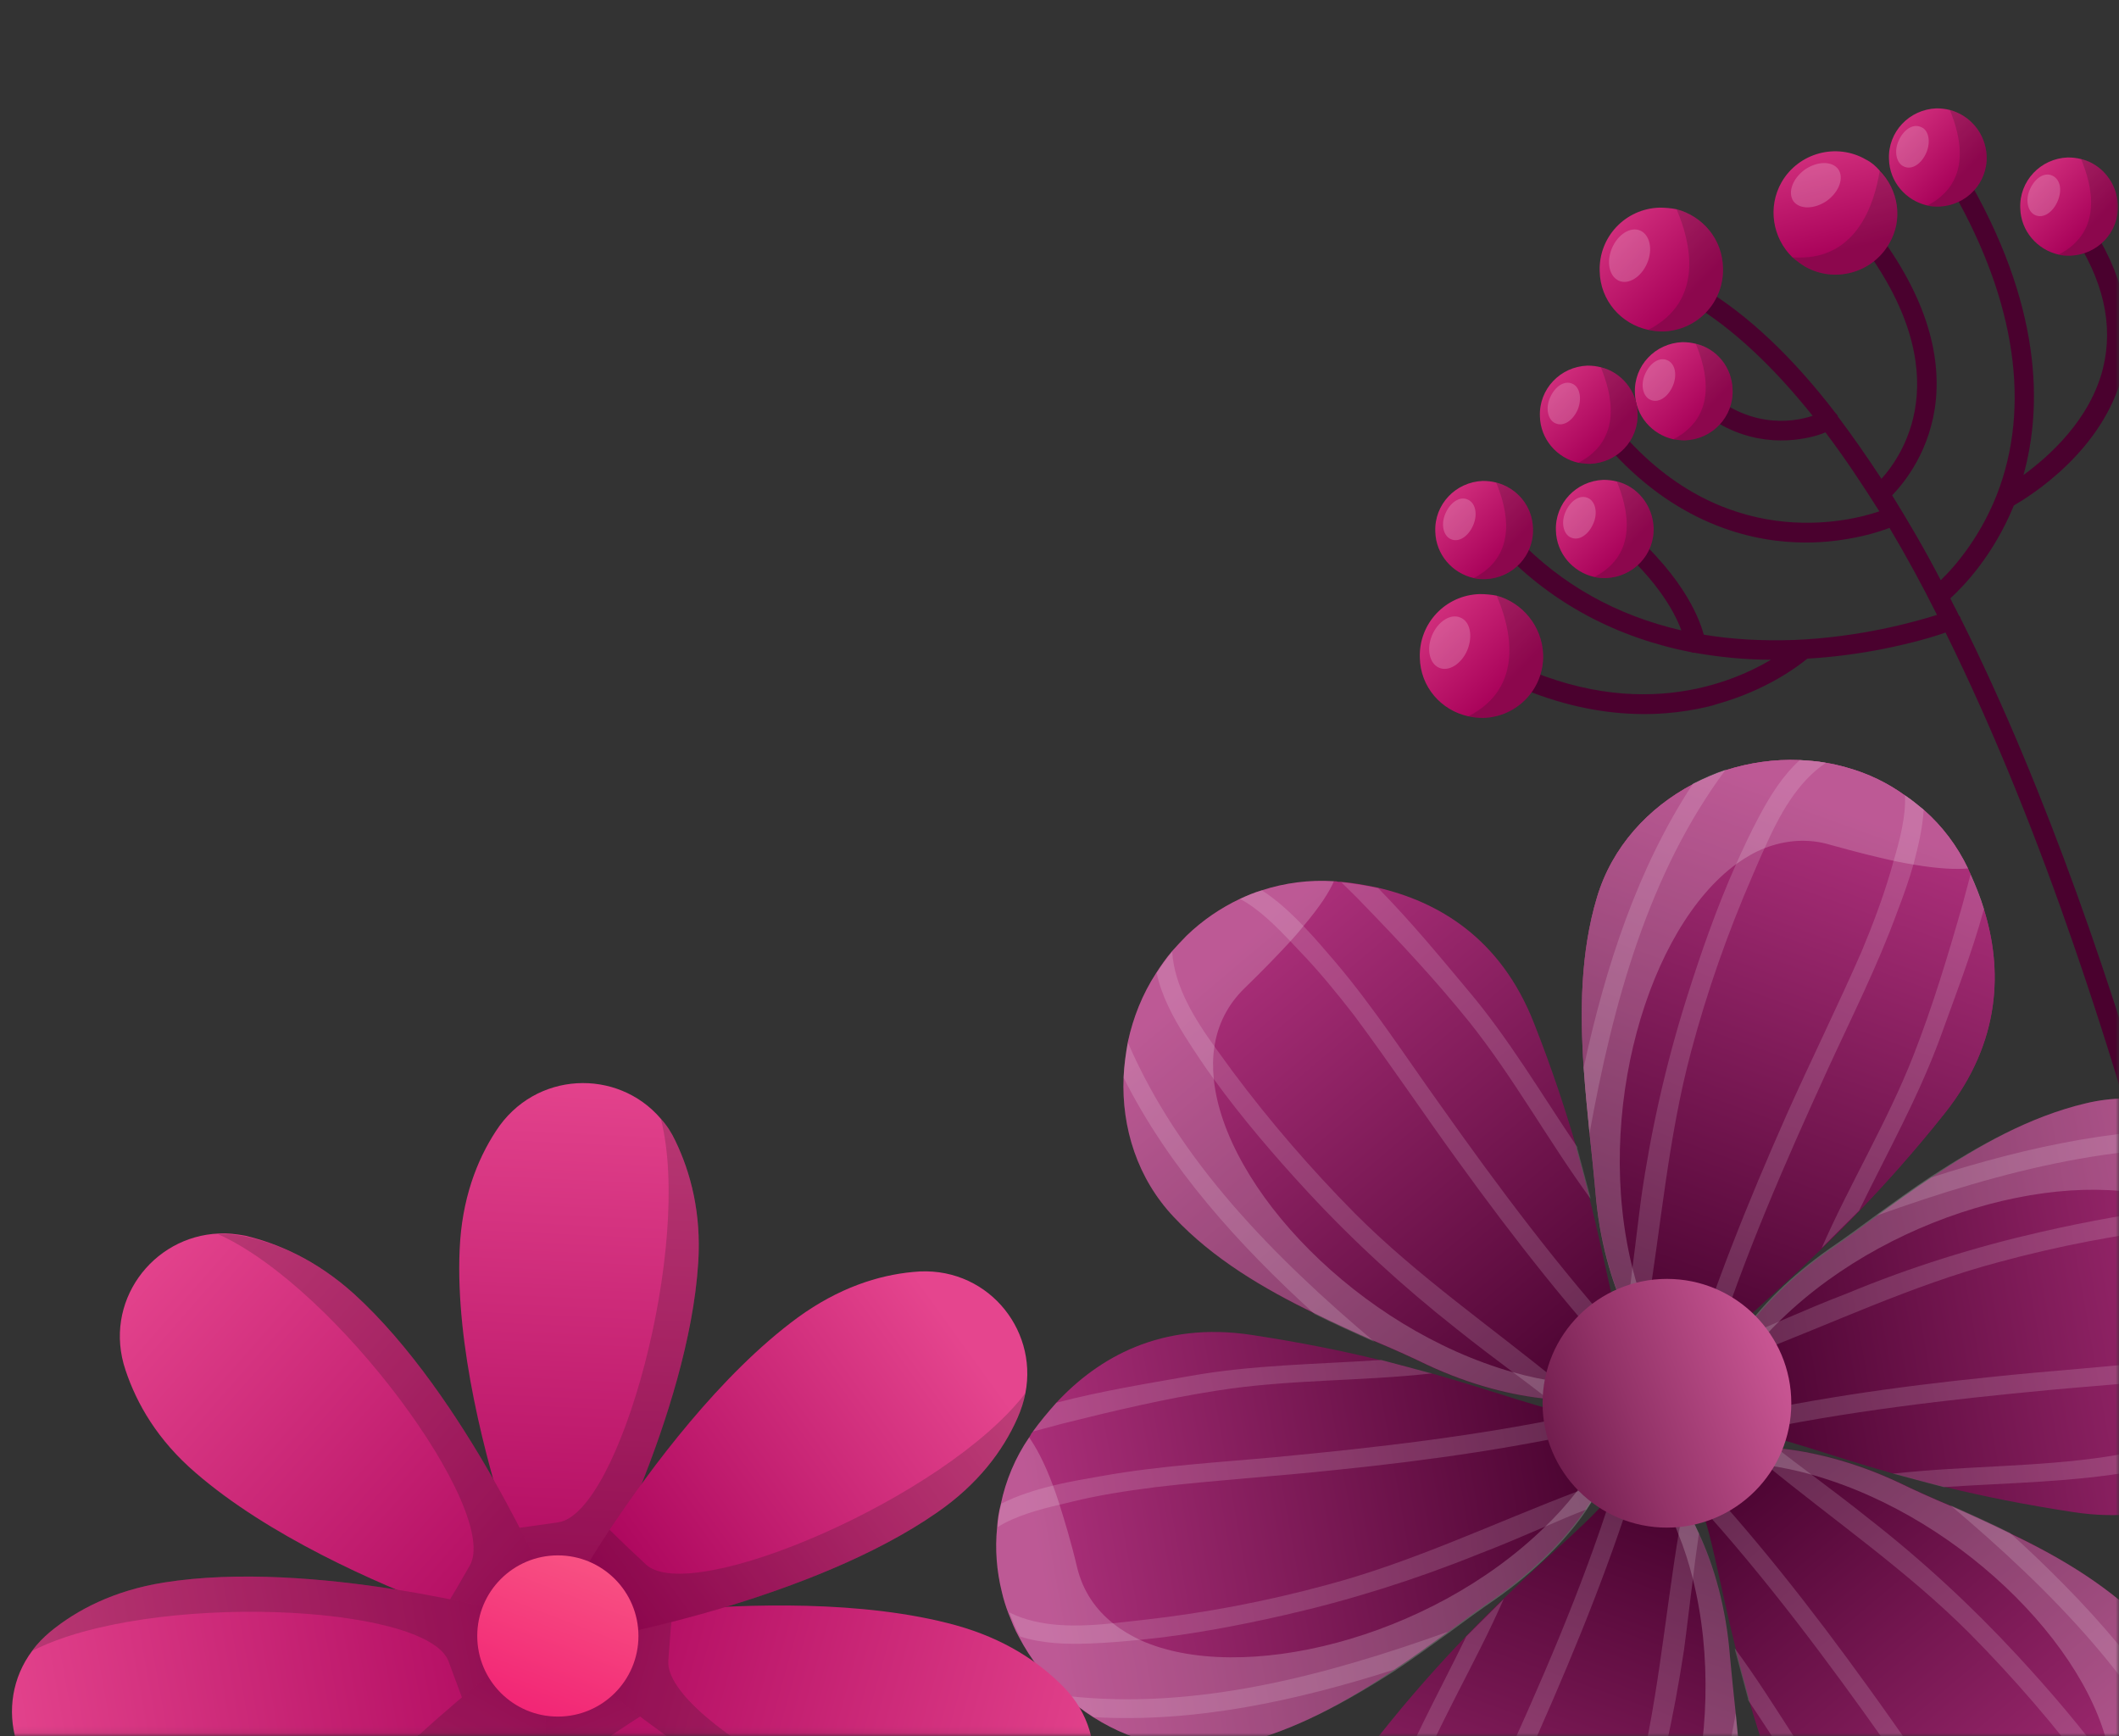 <svg width="310" height="254" viewBox="0 0 310 254" fill="none" xmlns="http://www.w3.org/2000/svg">
<rect x="0" y="0" width="310" height="254" fill="#333333" stroke="none"/>
<mask id="mask0_0_253" style="mask-type:luminance" maskUnits="userSpaceOnUse" x="199" y="0" width="111" height="170">
<path d="M310 0H199.67V169.437H310V0Z" fill="white"/>
</mask>
<g mask="url(#mask0_0_253)">
<path d="M305.471 32.326C305.003 31.701 304.144 31.467 303.441 31.936C302.816 32.404 302.582 33.263 303.051 33.966C307.736 40.915 309.219 47.552 307.658 53.877C305.784 61.372 299.849 66.682 296.023 69.493C298.756 59.655 298.912 44.663 287.278 25.064C286.888 24.362 286.029 24.127 285.326 24.596C284.623 24.986 284.389 25.845 284.858 26.548C294.462 42.711 297.117 58.171 292.588 71.133C290.089 78.238 285.951 82.923 283.921 84.875C281.656 80.502 279.236 76.364 276.815 72.46C278.611 70.586 282.515 65.823 283.218 58.405C283.999 49.894 280.407 40.759 272.521 31.233C272.052 30.608 271.115 30.53 270.491 31.077C269.866 31.545 269.788 32.482 270.334 33.107C287.278 53.564 278.611 66.292 275.254 70.04C273.145 66.838 271.037 63.793 268.851 60.904C268.851 60.904 268.851 60.904 268.851 60.826C268.773 60.67 268.695 60.592 268.539 60.435C262.37 52.393 255.733 45.99 248.706 41.852C248.003 41.462 247.144 41.696 246.754 42.321C246.363 42.945 246.598 43.882 247.222 44.273C253.547 48.02 259.559 53.798 265.181 60.826C262.136 61.841 255.343 62.856 248.628 56.141C248.081 55.594 247.144 55.594 246.598 56.141C246.051 56.688 246.051 57.624 246.598 58.171C253.078 64.73 259.872 64.886 264.088 64.105C265.337 63.871 266.352 63.559 267.055 63.246C269.788 66.838 272.365 70.742 274.941 74.802C270.569 76.286 251.829 81.205 236.213 62.075C235.744 61.45 234.807 61.372 234.183 61.841C233.558 62.309 233.48 63.246 233.948 63.871C243.943 76.052 255.109 79.019 262.682 79.331C266.118 79.487 269.085 79.097 271.428 78.629C273.848 78.16 275.566 77.535 276.425 77.223C278.845 81.283 281.188 85.578 283.374 89.95C280.173 90.965 272.13 93.23 262.448 93.62C257.841 93.776 253.391 93.542 249.252 92.839C248.55 90.263 245.973 83.548 236.213 75.74C235.588 75.271 234.651 75.349 234.183 75.974C233.714 76.598 233.792 77.535 234.417 78.004C242.069 84.094 244.958 89.404 245.973 92.215C236.525 90.028 228.483 85.578 221.924 78.707C221.377 78.16 220.44 78.082 219.894 78.629C219.347 79.175 219.269 80.112 219.816 80.659C227.155 88.311 236.603 93.308 247.457 95.416C247.613 95.494 247.769 95.494 247.925 95.494C251.517 96.119 255.187 96.509 259.091 96.509C252.376 100.491 237.15 106.348 217.005 94.713C216.302 94.323 215.443 94.557 215.053 95.26C214.662 95.963 214.896 96.822 215.599 97.212C229.107 105.02 240.507 105.254 248.394 103.693C249.409 103.459 250.346 103.302 251.204 102.99C258.466 100.96 263.073 97.446 264.4 96.353C268.461 96.119 272.208 95.572 275.41 94.948C279.704 94.089 282.906 93.152 284.623 92.527C292.041 107.519 298.366 123.682 303.363 138.205C316.949 177.48 324.836 215.272 325.616 221.362C325.694 222.143 326.475 222.689 327.256 222.611H327.334C328.037 222.455 328.583 221.752 328.505 221.05C327.178 210.899 312.186 141.094 286.81 90.419V90.341C286.732 90.185 286.654 90.106 286.575 90.028C286.185 89.169 285.717 88.389 285.326 87.53C287.2 85.812 291.573 81.361 294.618 73.944C297.038 72.538 307.658 65.979 310.547 54.657C312.342 47.396 310.625 39.978 305.471 32.326Z" fill="#4A012E"/>
<path d="M252.063 39.197C252.22 44.194 248.315 48.333 243.318 48.489C242.537 48.489 241.835 48.411 241.132 48.255C237.15 47.396 234.105 43.96 234.026 39.666C233.87 34.668 237.774 30.53 242.772 30.374C243.631 30.374 244.489 30.452 245.27 30.608C249.096 31.623 251.985 34.981 252.063 39.197Z" fill="url(#paint0_linear_0_253)"/>
<path opacity="0.2" d="M240.976 38.494C240.117 40.525 238.243 41.696 236.837 41.071C235.432 40.447 234.963 38.338 235.822 36.308C236.681 34.278 238.555 33.107 239.961 33.731C241.366 34.356 241.835 36.464 240.976 38.494Z" fill="white"/>
<path opacity="0.2" d="M252.063 39.197C252.22 44.194 248.315 48.333 243.318 48.489C242.537 48.489 241.835 48.411 241.132 48.255C249.487 43.96 247.3 35.293 245.27 30.608C249.096 31.623 251.985 34.981 252.063 39.197Z" fill="#1D1D1B"/>
<path d="M225.75 95.728C225.906 100.725 222.002 104.864 217.005 105.02C216.224 105.02 215.521 104.942 214.818 104.786C210.836 103.927 207.791 100.491 207.713 96.197C207.557 91.199 211.461 87.061 216.458 86.905C217.317 86.905 218.176 86.983 218.957 87.139C222.705 88.154 225.594 91.59 225.75 95.728Z" fill="url(#paint1_linear_0_253)"/>
<path opacity="0.2" d="M214.662 95.104C213.803 97.134 211.929 98.305 210.524 97.68C209.118 97.056 208.65 94.947 209.509 92.917C210.368 90.887 212.242 89.716 213.647 90.341C215.053 90.887 215.521 92.995 214.662 95.104Z" fill="white"/>
<path opacity="0.2" d="M225.75 95.728C225.906 100.725 222.002 104.864 217.005 105.02C216.224 105.02 215.521 104.942 214.818 104.786C223.173 100.491 220.987 91.824 218.957 87.139C222.705 88.154 225.594 91.59 225.75 95.728Z" fill="#1D1D1B"/>
<path d="M276.347 35.683C273.848 39.978 268.304 41.461 264.01 38.963C263.385 38.572 262.761 38.104 262.214 37.635C259.325 34.825 258.544 30.296 260.652 26.626C263.151 22.331 268.695 20.848 272.989 23.346C273.77 23.737 274.395 24.284 274.941 24.908C277.752 27.719 278.455 32.17 276.347 35.683Z" fill="url(#paint2_linear_0_253)"/>
<path opacity="0.2" d="M267.289 29.359C265.493 30.608 263.307 30.686 262.37 29.437C261.511 28.187 262.214 26.157 264.01 24.83C265.806 23.581 267.992 23.503 268.929 24.752C269.788 26.001 269.085 28.031 267.289 29.359Z" fill="white"/>
<path opacity="0.2" d="M276.347 35.683C273.848 39.978 268.304 41.461 264.01 38.962C263.385 38.572 262.761 38.104 262.214 37.635C271.584 38.338 274.239 29.827 275.019 24.83C277.752 27.719 278.455 32.169 276.347 35.683Z" fill="#1D1D1B"/>
<path d="M253.469 57C253.625 60.982 250.502 64.261 246.52 64.418C245.895 64.418 245.348 64.34 244.802 64.261C241.678 63.559 239.258 60.826 239.18 57.468C239.024 53.486 242.147 50.207 246.129 50.05C246.832 50.05 247.457 50.129 248.081 50.285C251.126 50.987 253.391 53.72 253.469 57Z" fill="url(#paint3_linear_0_253)"/>
<path opacity="0.2" d="M244.724 56.453C244.021 58.093 242.616 59.03 241.444 58.483C240.351 58.015 239.961 56.297 240.663 54.736C241.366 53.096 242.772 52.159 243.943 52.705C245.036 53.174 245.426 54.814 244.724 56.453Z" fill="white"/>
<path opacity="0.2" d="M253.469 57C253.625 60.982 250.502 64.261 246.52 64.418C245.895 64.418 245.348 64.34 244.802 64.261C251.439 60.826 249.643 54.033 248.081 50.285C251.126 50.988 253.391 53.72 253.469 57Z" fill="#1D1D1B"/>
<path d="M239.57 60.435C239.726 64.418 236.603 67.697 232.621 67.853C231.996 67.853 231.45 67.775 230.903 67.697C227.78 66.994 225.359 64.261 225.281 60.904C225.125 56.922 228.248 53.642 232.231 53.486C232.933 53.486 233.558 53.564 234.183 53.72C237.15 54.423 239.492 57.156 239.57 60.435Z" fill="url(#paint4_linear_0_253)"/>
<path opacity="0.2" d="M230.825 59.889C230.122 61.529 228.717 62.465 227.546 61.919C226.453 61.45 226.062 59.733 226.765 58.171C227.468 56.531 228.873 55.594 230.044 56.141C231.137 56.609 231.45 58.327 230.825 59.889Z" fill="white"/>
<path opacity="0.2" d="M239.57 60.435C239.726 64.418 236.603 67.697 232.621 67.853C231.996 67.853 231.45 67.775 230.903 67.697C237.54 64.261 235.744 57.468 234.183 53.72C237.15 54.423 239.492 57.156 239.57 60.435Z" fill="#1D1D1B"/>
<path d="M241.913 77.145C242.069 81.127 238.946 84.406 234.963 84.562C234.339 84.562 233.792 84.562 233.246 84.406C230.122 83.704 227.702 80.971 227.624 77.613C227.468 73.631 230.591 70.352 234.573 70.195C235.276 70.195 235.9 70.274 236.525 70.43C239.492 71.132 241.757 73.865 241.913 77.145Z" fill="url(#paint5_linear_0_253)"/>
<path opacity="0.2" d="M233.089 76.598C232.387 78.238 230.981 79.175 229.81 78.628C228.717 78.16 228.326 76.442 229.029 74.88C229.732 73.241 231.137 72.304 232.309 72.85C233.402 73.319 233.792 75.037 233.089 76.598Z" fill="white"/>
<path opacity="0.2" d="M241.913 77.145C242.069 81.127 238.946 84.406 234.963 84.562C234.339 84.562 233.792 84.562 233.246 84.406C239.883 80.971 238.087 74.178 236.525 70.43C239.492 71.132 241.757 73.865 241.913 77.145Z" fill="#1D1D1B"/>
<path d="M224.266 77.301C224.422 81.283 221.299 84.563 217.317 84.719C216.692 84.719 216.146 84.719 215.599 84.563C212.476 83.86 210.055 81.127 209.977 77.77C209.821 73.787 212.944 70.508 216.927 70.352C217.629 70.352 218.254 70.43 218.879 70.586C221.924 71.367 224.188 74.022 224.266 77.301Z" fill="url(#paint6_linear_0_253)"/>
<path opacity="0.2" d="M215.521 76.833C214.818 78.472 213.413 79.409 212.242 78.863C211.149 78.394 210.758 76.677 211.461 75.115C212.164 73.475 213.569 72.538 214.74 73.085C215.833 73.553 216.224 75.193 215.521 76.833Z" fill="white"/>
<path opacity="0.2" d="M224.266 77.301C224.422 81.283 221.299 84.563 217.317 84.719C216.692 84.719 216.146 84.719 215.599 84.563C222.236 81.127 220.44 74.334 218.879 70.586C221.924 71.367 224.188 74.022 224.266 77.301Z" fill="#1D1D1B"/>
<path d="M290.636 22.8C290.792 26.782 287.669 30.062 283.686 30.218C283.062 30.218 282.515 30.218 281.969 30.062C278.845 29.359 276.425 26.626 276.347 23.268C276.191 19.286 279.314 16.007 283.296 15.851C283.999 15.851 284.623 15.929 285.248 16.085C288.215 16.866 290.48 19.52 290.636 22.8Z" fill="url(#paint7_linear_0_253)"/>
<path opacity="0.2" d="M281.813 22.332C281.11 23.971 279.704 24.908 278.533 24.362C277.44 23.893 277.05 22.175 277.752 20.614C278.455 18.974 279.86 18.037 281.032 18.584C282.125 18.974 282.515 20.692 281.813 22.332Z" fill="white"/>
<path opacity="0.2" d="M290.636 22.8C290.792 26.782 287.669 30.062 283.686 30.218C283.062 30.218 282.515 30.218 281.969 30.062C288.606 26.626 286.81 19.833 285.248 16.085C288.215 16.866 290.48 19.521 290.636 22.8Z" fill="#1D1D1B"/>
<path d="M309.844 29.983C310 33.966 306.877 37.245 302.895 37.401C302.27 37.401 301.723 37.401 301.177 37.245C298.053 36.542 295.633 33.809 295.555 30.452C295.399 26.47 298.522 23.19 302.504 23.034C303.207 23.034 303.832 23.112 304.456 23.268C307.423 23.971 309.688 26.704 309.844 29.983Z" fill="url(#paint8_linear_0_253)"/>
<path opacity="0.2" d="M301.021 29.437C300.318 31.076 298.912 32.013 297.741 31.467C296.648 30.998 296.258 29.281 296.96 27.719C297.663 26.079 299.069 25.142 300.24 25.689C301.411 26.235 301.723 27.797 301.021 29.437Z" fill="white"/>
<path opacity="0.2" d="M309.844 29.983C310 33.965 306.877 37.245 302.895 37.401C302.27 37.401 301.723 37.401 301.177 37.245C307.814 33.809 306.018 27.016 304.456 23.268C307.423 23.971 309.688 26.704 309.844 29.983Z" fill="#1D1D1B"/>
</g>
<mask id="mask1_0_253" style="mask-type:luminance" maskUnits="userSpaceOnUse" x="140" y="109" width="170" height="145">
<path d="M310 109.549H140.172V254H310V109.549Z" fill="white"/>
</mask>
<g mask="url(#mask1_0_253)">
<path d="M233.636 131.256C235.822 123.916 241.132 118.138 247.691 114.702C249.252 113.921 250.814 113.219 252.454 112.672C255.889 111.579 259.559 111.032 263.229 111.189C264.478 111.267 265.806 111.345 267.055 111.579C268.07 111.735 269.085 111.969 270.178 112.282C273.302 113.141 276.191 114.546 278.767 116.42C279.704 117.045 280.641 117.825 281.5 118.528C284.155 120.871 286.341 123.76 287.903 127.039C287.981 127.195 288.059 127.43 288.137 127.586C288.215 127.742 288.293 127.82 288.293 127.976C288.996 129.538 289.699 131.256 290.245 133.051C292.9 141.562 292.9 152.26 284.545 162.801C280.017 168.501 275.8 173.185 271.974 177.168L271.896 177.246C270.1 179.12 268.382 180.837 266.743 182.399L266.508 182.633C258.856 190.051 253.235 194.424 250.58 198.172C250.033 198.874 249.643 199.577 249.33 200.28C248.706 201.685 247.691 202.232 246.52 201.998C246.129 201.92 245.661 201.763 245.192 201.529C243.63 200.67 241.913 198.874 240.195 196.22C239.414 195.048 238.633 193.643 237.931 192.081C235.744 187.396 233.948 181.228 233.402 174.201C233.168 171.546 232.855 168.657 232.543 165.69C232.231 162.566 231.918 159.365 231.684 156.086C231.137 147.965 231.216 139.298 233.636 131.256Z" fill="url(#paint9_linear_0_253)"/>
<g opacity="0.5">
<g opacity="0.3">
<path d="M276.581 127.508L277.049 125.868C277.908 122.901 278.845 119.465 278.689 116.342C279.626 116.967 280.563 117.747 281.422 118.45C281.266 121.105 280.641 123.76 279.939 126.414C279.236 128.913 278.377 131.256 277.596 133.286C274.707 141.25 270.881 148.824 267.367 156.476C261.121 170.14 255.109 183.883 250.58 198.172C250.033 198.874 249.643 199.577 249.33 200.28C248.706 201.685 247.691 202.232 246.52 201.998C250.502 188.724 255.733 175.84 261.355 163.113C264.947 155.07 268.851 147.184 272.365 139.142C273.926 135.394 275.41 131.49 276.581 127.508Z" fill="white"/>
</g>
<g opacity="0.3">
<path d="M246.676 146.247C248.784 139.532 251.126 132.817 254.015 126.336C255.03 124.072 256.124 121.729 257.295 119.543C258.935 116.42 260.809 113.453 263.307 111.188C264.556 111.266 265.884 111.345 267.133 111.579C262.917 114.39 260.262 119.309 258.154 124.072C257.529 125.399 256.982 126.727 256.436 127.976C252.766 136.409 249.721 145.076 247.378 153.899C244.021 166.47 243.006 179.432 240.898 192.159C240.663 193.565 240.429 194.892 240.195 196.298C239.414 195.126 238.633 193.721 237.931 192.159C238.243 189.973 238.555 187.865 238.789 185.678C239.258 182.165 239.648 178.651 240.117 175.137C241.522 165.377 243.709 155.695 246.676 146.247Z" fill="white"/>
</g>
<g opacity="0.3">
<path d="M247.691 114.624C249.252 113.843 250.814 113.14 252.454 112.594C241.132 127.82 235.978 146.794 232.543 165.767C232.231 162.644 231.918 159.443 231.684 156.163C234.885 141.406 239.57 126.961 247.691 114.624Z" fill="white"/>
</g>
<g opacity="0.3">
<path d="M279.939 154.368C282.75 147.184 285.014 139.688 287.122 132.27C287.513 130.787 287.903 129.381 288.293 127.898C288.996 129.459 289.699 131.177 290.245 132.973C288.449 139.532 285.951 145.935 283.843 151.791C280.641 160.536 276.034 168.735 271.974 177.089L271.896 177.167L266.743 182.321L266.508 182.555C270.647 173.107 276.113 164.128 279.939 154.368Z" fill="white"/>
</g>
</g>
<path opacity="0.2" d="M233.636 131.256C235.822 123.916 241.132 118.138 247.691 114.702C249.252 113.921 250.814 113.219 252.454 112.672C255.889 111.579 259.559 111.032 263.229 111.189C264.478 111.267 265.806 111.345 267.055 111.579C268.07 111.735 269.085 111.969 270.178 112.282C273.302 113.141 276.191 114.546 278.767 116.42C279.704 117.045 280.641 117.825 281.5 118.528C284.155 120.871 286.341 123.76 287.903 127.039C286.263 127.195 283.765 127.117 280.017 126.493C279.158 126.336 278.143 126.18 277.128 125.946C274.551 125.399 271.506 124.619 267.836 123.604C264.478 122.588 261.199 122.901 258.154 124.072C256.748 124.619 255.421 125.399 254.093 126.336C241.132 135.706 233.089 162.879 238.868 185.679C239.414 187.865 240.117 190.051 240.976 192.159C241.6 193.877 242.381 195.517 243.24 197.157C244.099 198.796 244.724 200.28 245.192 201.607C243.63 200.748 241.913 198.952 240.195 196.298C239.414 195.126 238.633 193.721 237.931 192.159C235.744 187.474 233.948 181.306 233.402 174.279C233.168 171.624 232.855 168.735 232.543 165.768C232.231 162.644 231.918 159.443 231.684 156.164C231.137 147.965 231.216 139.298 233.636 131.256Z" fill="white"/>
<path d="M233.636 131.256C235.822 123.916 241.132 118.138 247.691 114.702C249.252 113.921 250.814 113.219 252.454 112.672C255.889 111.579 259.559 111.032 263.229 111.189C264.478 111.267 265.806 111.345 267.055 111.579C268.07 111.735 269.085 111.969 270.178 112.282C273.302 113.141 276.191 114.546 278.767 116.42C279.704 117.045 280.641 117.825 281.5 118.528C284.155 120.871 286.341 123.76 287.903 127.039C287.981 127.195 288.059 127.43 288.137 127.586C288.215 127.742 288.293 127.82 288.293 127.976C288.996 129.538 289.699 131.256 290.245 133.051C292.9 141.562 292.9 152.26 284.545 162.801C280.017 168.501 275.8 173.185 271.974 177.168L271.896 177.246C270.1 179.12 268.382 180.837 266.743 182.399L266.508 182.633C258.856 190.051 253.235 194.424 250.58 198.172C250.033 198.874 249.643 199.577 249.33 200.28C248.706 201.685 247.691 202.232 246.52 201.998C246.129 201.92 245.661 201.763 245.192 201.529C243.63 200.67 241.913 198.874 240.195 196.22C239.414 195.048 238.633 193.643 237.931 192.081C235.744 187.396 233.948 181.228 233.402 174.201C233.168 171.546 232.855 168.657 232.543 165.69C232.231 162.566 231.918 159.365 231.684 156.086C231.137 147.965 231.216 139.298 233.636 131.256Z" fill="url(#paint10_linear_0_253)"/>
<g opacity="0.5">
<g opacity="0.3">
<path d="M276.581 127.508L277.049 125.868C277.908 122.901 278.845 119.465 278.689 116.342C279.626 116.967 280.563 117.747 281.422 118.45C281.266 121.105 280.641 123.76 279.939 126.414C279.236 128.913 278.377 131.256 277.596 133.286C274.707 141.25 270.881 148.824 267.367 156.476C261.121 170.14 255.109 183.883 250.58 198.172C250.033 198.874 249.643 199.577 249.33 200.28C248.706 201.685 247.691 202.232 246.52 201.998C250.502 188.724 255.733 175.84 261.355 163.113C264.947 155.07 268.851 147.184 272.365 139.142C273.926 135.394 275.41 131.49 276.581 127.508Z" fill="white"/>
</g>
<g opacity="0.3">
<path d="M246.676 146.247C248.784 139.532 251.126 132.817 254.015 126.336C255.03 124.072 256.124 121.729 257.295 119.543C258.935 116.42 260.809 113.453 263.307 111.188C264.556 111.266 265.884 111.345 267.133 111.579C262.917 114.39 260.262 119.309 258.154 124.072C257.529 125.399 256.982 126.727 256.436 127.976C252.766 136.409 249.721 145.076 247.378 153.899C244.021 166.47 243.006 179.432 240.898 192.159C240.663 193.565 240.429 194.892 240.195 196.298C239.414 195.126 238.633 193.721 237.931 192.159C238.243 189.973 238.555 187.865 238.789 185.678C239.258 182.165 239.648 178.651 240.117 175.137C241.522 165.377 243.709 155.695 246.676 146.247Z" fill="white"/>
</g>
<g opacity="0.3">
<path d="M247.691 114.624C249.252 113.843 250.814 113.14 252.454 112.594C241.132 127.82 235.978 146.794 232.543 165.767C232.231 162.644 231.918 159.443 231.684 156.163C234.885 141.406 239.57 126.961 247.691 114.624Z" fill="white"/>
</g>
<g opacity="0.3">
<path d="M279.939 154.368C282.75 147.184 285.014 139.688 287.122 132.27C287.513 130.787 287.903 129.381 288.293 127.898C288.996 129.459 289.699 131.177 290.245 132.973C288.449 139.532 285.951 145.935 283.843 151.791C280.641 160.536 276.034 168.735 271.974 177.089L271.896 177.167L266.743 182.321L266.508 182.555C270.647 173.107 276.113 164.128 279.939 154.368Z" fill="white"/>
</g>
</g>
<path opacity="0.2" d="M233.636 131.256C235.822 123.916 241.132 118.138 247.691 114.702C249.252 113.921 250.814 113.219 252.454 112.672C255.889 111.579 259.559 111.032 263.229 111.189C264.478 111.267 265.806 111.345 267.055 111.579C268.07 111.735 269.085 111.969 270.178 112.282C273.302 113.141 276.191 114.546 278.767 116.42C279.704 117.045 280.641 117.825 281.5 118.528C284.155 120.871 286.341 123.76 287.903 127.039C286.263 127.195 283.765 127.117 280.017 126.493C279.158 126.336 278.143 126.18 277.128 125.946C274.551 125.399 271.506 124.619 267.836 123.604C264.478 122.588 261.199 122.901 258.154 124.072C256.748 124.619 255.421 125.399 254.093 126.336C241.132 135.706 233.089 162.879 238.868 185.679C239.414 187.865 240.117 190.051 240.976 192.159C241.6 193.877 242.381 195.517 243.24 197.157C244.099 198.796 244.724 200.28 245.192 201.607C243.63 200.748 241.913 198.952 240.195 196.298C239.414 195.126 238.633 193.721 237.931 192.159C235.744 187.474 233.948 181.306 233.402 174.279C233.168 171.624 232.855 168.735 232.543 165.768C232.231 162.644 231.918 159.443 231.684 156.164C231.137 147.965 231.216 139.298 233.636 131.256Z" fill="white"/>
<path d="M171.717 178.027C166.408 172.405 164.065 164.987 164.378 157.569C164.456 155.851 164.69 154.134 165.002 152.416C165.783 148.824 167.11 145.466 169.141 142.343C169.843 141.25 170.546 140.235 171.405 139.22C172.108 138.439 172.81 137.658 173.591 136.877C175.934 134.613 178.588 132.817 181.399 131.49C182.414 131.021 183.508 130.553 184.601 130.241C187.958 129.147 191.55 128.679 195.142 128.913C195.376 128.913 195.532 128.913 195.766 128.991C195.923 128.991 196.079 128.991 196.157 128.991C197.875 129.147 199.67 129.46 201.544 129.85C210.29 131.88 219.503 137.112 224.422 149.683C227.077 156.398 229.029 162.41 230.591 167.72V167.876C231.294 170.375 231.918 172.717 232.465 174.903L232.543 175.294C235.12 185.6 236.135 192.628 238.009 196.844C238.399 197.625 238.789 198.328 239.258 198.952C240.195 200.202 240.117 201.373 239.336 202.31C239.102 202.622 238.711 202.935 238.243 203.169C236.759 204.106 234.261 204.731 231.137 204.809C229.732 204.887 228.092 204.809 226.453 204.652C221.299 204.184 215.053 202.622 208.728 199.655C206.307 198.484 203.731 197.313 200.92 196.142C198.109 194.892 195.142 193.565 192.175 192.081C184.991 188.568 177.495 184.195 171.717 178.027Z" fill="url(#paint11_linear_0_253)"/>
<g opacity="0.5">
<g opacity="0.3">
<path d="M189.988 138.986L188.817 137.736C186.709 135.55 184.21 132.973 181.399 131.49C182.414 131.021 183.507 130.553 184.601 130.241C186.787 131.646 188.817 133.52 190.691 135.472C192.487 137.346 194.127 139.298 195.532 140.938C200.998 147.419 205.605 154.524 210.524 161.395C219.191 173.654 228.17 185.679 238.243 196.766C238.633 197.547 239.024 198.25 239.492 198.874C240.429 200.124 240.351 201.295 239.57 202.232C230.044 192.159 221.455 181.15 213.335 169.906C208.181 162.801 203.262 155.461 198.031 148.434C195.532 145.232 192.877 141.953 189.988 138.986Z" fill="white"/>
</g>
<g opacity="0.3">
<path d="M191.238 174.279C186.475 169.125 181.79 163.66 177.651 157.96C176.168 155.93 174.762 153.821 173.435 151.713C171.561 148.746 169.921 145.623 169.219 142.343C169.921 141.25 170.624 140.235 171.483 139.22C171.795 144.295 174.762 149.058 177.808 153.275C178.666 154.446 179.525 155.617 180.306 156.71C185.772 164.05 191.784 170.999 198.265 177.558C207.479 186.772 218.176 194.112 228.17 202.31C229.263 203.169 230.357 204.106 231.372 204.965C229.966 205.043 228.326 204.965 226.687 204.809C224.969 203.481 223.251 202.154 221.455 200.827C218.644 198.718 215.755 196.532 213.022 194.346C205.292 188.255 197.953 181.54 191.238 174.279Z" fill="white"/>
</g>
<g opacity="0.3">
<path d="M164.378 157.647C164.456 155.93 164.69 154.212 165.002 152.494C172.498 169.906 186.397 183.883 201.076 196.298C198.265 195.048 195.298 193.721 192.331 192.238C181.165 182.087 171.014 170.843 164.378 157.647Z" fill="white"/>
</g>
<g opacity="0.3">
<path d="M214.974 149.527C210.133 143.515 204.824 137.815 199.436 132.271C198.421 131.178 197.328 130.163 196.235 129.069C197.953 129.226 199.749 129.538 201.623 129.928C206.386 134.769 210.758 140.079 214.74 144.842C220.753 151.947 225.516 160.068 230.747 167.798V167.954L232.621 174.981L232.699 175.372C226.531 166.939 221.455 157.647 214.974 149.527Z" fill="white"/>
</g>
</g>
<path opacity="0.2" d="M171.717 178.027C166.408 172.405 164.065 164.987 164.378 157.569C164.456 155.851 164.69 154.134 165.002 152.416C165.783 148.824 167.11 145.466 169.141 142.343C169.843 141.25 170.546 140.235 171.405 139.22C172.108 138.439 172.81 137.658 173.591 136.877C175.934 134.613 178.588 132.817 181.399 131.49C182.414 131.021 183.508 130.553 184.601 130.241C187.958 129.147 191.55 128.679 195.142 128.913C194.517 130.397 193.19 132.505 190.691 135.472C190.145 136.175 189.52 136.877 188.817 137.658C187.021 139.61 184.835 141.875 182.102 144.529C179.603 146.95 178.12 149.917 177.651 153.197C177.417 154.68 177.417 156.242 177.573 157.881C179.213 173.81 198.734 194.346 221.377 200.748C223.564 201.373 225.828 201.841 228.014 202.154C229.81 202.466 231.684 202.622 233.48 202.7C235.276 202.778 236.916 202.935 238.321 203.169C236.837 204.106 234.339 204.731 231.216 204.809C229.81 204.887 228.17 204.809 226.531 204.652C221.377 204.184 215.131 202.622 208.806 199.655C206.386 198.484 203.809 197.313 200.998 196.142C198.187 194.892 195.22 193.565 192.253 192.081C184.991 188.568 177.495 184.195 171.717 178.027Z" fill="white"/>
<path d="M181.321 255.093C173.825 256.889 166.173 255.171 159.927 251.189C158.443 250.252 157.116 249.237 155.789 248.066C153.056 245.645 150.791 242.756 149.073 239.477C148.449 238.384 147.98 237.134 147.512 235.963C147.121 234.948 146.809 233.933 146.575 232.918C145.794 229.795 145.56 226.593 145.872 223.47C145.95 222.299 146.106 221.206 146.419 220.034C147.121 216.599 148.527 213.241 150.557 210.274C150.635 210.118 150.791 209.962 150.869 209.728C150.947 209.649 151.026 209.493 151.104 209.415C152.119 208.01 153.29 206.604 154.539 205.199C160.63 198.64 169.843 193.252 183.117 195.282C190.301 196.376 196.469 197.625 201.857 198.952H202.013C204.512 199.577 206.854 200.202 209.04 200.826L209.431 200.904C219.659 203.793 226.296 206.448 230.825 206.917C231.684 206.995 232.543 206.995 233.246 206.917C234.807 206.76 235.744 207.307 236.213 208.478C236.369 208.869 236.447 209.337 236.447 209.884C236.525 211.68 235.822 214.1 234.339 216.833C233.714 218.082 232.855 219.488 231.918 220.893C228.951 225.188 224.5 229.716 218.722 233.777C216.536 235.26 214.194 236.978 211.773 238.774C209.275 240.57 206.62 242.522 203.887 244.318C197.094 248.847 189.52 253.141 181.321 255.093Z" fill="url(#paint12_linear_0_253)"/>
<g opacity="0.5">
<g opacity="0.3">
<path d="M156.647 219.722L155.008 220.112C152.041 220.815 148.527 221.752 145.95 223.392C146.028 222.221 146.184 221.127 146.497 219.956C148.839 218.785 151.494 217.926 154.149 217.301C156.647 216.677 159.146 216.286 161.332 215.896C169.687 214.412 178.12 213.944 186.553 213.163C201.466 211.758 216.38 210.04 231.059 206.917C231.918 206.995 232.777 206.995 233.48 206.917C235.042 206.76 235.978 207.307 236.447 208.478C222.939 211.68 209.196 213.632 195.376 215.037C186.631 215.974 177.808 216.521 169.14 217.536C164.846 218.082 160.708 218.707 156.647 219.722Z" fill="white"/>
</g>
<g opacity="0.3">
<path d="M187.88 236.275C181.009 237.837 173.982 239.164 166.954 239.867C164.456 240.101 161.957 240.335 159.458 240.414C155.945 240.57 152.431 240.414 149.23 239.398C148.605 238.305 148.136 237.056 147.668 235.885C152.197 238.149 157.819 237.993 162.972 237.446C164.456 237.29 165.861 237.134 167.188 236.978C176.324 235.963 185.303 234.245 194.205 231.825C206.776 228.467 218.488 222.845 230.591 218.238C231.918 217.77 233.167 217.223 234.495 216.755C233.87 218.004 233.011 219.41 232.074 220.815C230.044 221.596 228.014 222.455 226.062 223.314C222.783 224.719 219.503 226.125 216.224 227.374C206.932 231.122 197.484 234.089 187.88 236.275Z" fill="white"/>
</g>
<g opacity="0.3">
<path d="M160.005 251.189C158.521 250.252 157.194 249.237 155.867 248.066C174.684 250.252 193.736 245.177 211.851 238.696C209.353 240.492 206.698 242.444 203.965 244.24C189.52 248.846 174.684 252.048 160.005 251.189Z" fill="white"/>
</g>
<g opacity="0.3">
<path d="M178.198 203.403C170.546 204.574 162.972 206.37 155.476 208.244C153.993 208.634 152.587 209.025 151.104 209.415C152.119 208.01 153.29 206.604 154.539 205.199C161.098 203.481 167.891 202.388 174.06 201.295C183.195 199.655 192.643 199.577 201.935 198.952H202.091L209.118 200.826L209.509 200.904C199.124 202.076 188.583 201.763 178.198 203.403Z" fill="white"/>
</g>
</g>
<path opacity="0.2" d="M181.321 255.093C173.825 256.889 166.173 255.171 159.927 251.189C158.443 250.252 157.116 249.237 155.789 248.065C153.056 245.645 150.791 242.756 149.073 239.476C148.449 238.383 147.98 237.134 147.512 235.963C147.121 234.948 146.809 233.933 146.575 232.918C145.794 229.794 145.56 226.593 145.872 223.47C145.95 222.298 146.106 221.205 146.419 220.034C147.121 216.598 148.527 213.241 150.557 210.274C151.494 211.601 152.743 213.788 154.071 217.379C154.383 218.238 154.695 219.097 155.008 220.112C155.789 222.611 156.726 225.656 157.584 229.326C158.443 232.761 160.239 235.416 162.894 237.524C164.065 238.461 165.393 239.242 166.876 239.945C181.477 246.504 209.04 239.867 225.906 223.47C227.546 221.908 229.107 220.19 230.513 218.394C231.684 216.989 232.699 215.427 233.714 213.944C234.651 212.382 235.666 211.055 236.525 210.04C236.603 211.835 235.9 214.256 234.417 216.989C233.792 218.238 232.933 219.644 231.996 221.049C229.029 225.344 224.579 229.872 218.801 233.933C216.614 235.416 214.272 237.134 211.851 238.93C209.353 240.726 206.698 242.678 203.965 244.474C197.094 248.846 189.52 253.141 181.321 255.093Z" fill="white"/>
<path d="M252.844 285.233C250.658 292.573 245.348 298.351 238.789 301.786C237.228 302.567 235.666 303.27 234.026 303.816C230.591 304.909 226.921 305.456 223.251 305.3C222.002 305.222 220.674 305.144 219.425 304.909C218.41 304.753 217.395 304.519 216.302 304.207C213.179 303.348 210.29 301.942 207.713 300.068C206.776 299.444 205.839 298.663 204.98 297.96C202.325 295.618 200.139 292.729 198.577 289.449C198.499 289.293 198.421 289.059 198.343 288.903C198.265 288.747 198.187 288.668 198.187 288.512C197.484 286.951 196.781 285.233 196.235 283.437C193.58 274.926 193.58 264.229 201.935 253.688C206.464 247.988 210.68 243.303 214.506 239.321L214.584 239.243C216.38 237.369 218.098 235.651 219.737 234.089L219.972 233.855C227.624 226.437 233.246 222.065 235.9 218.317C236.447 217.614 236.837 216.911 237.15 216.209C237.774 214.803 238.789 214.257 239.961 214.491C240.351 214.569 240.82 214.725 241.288 214.959C242.85 215.818 244.567 217.614 246.285 220.269C247.066 221.44 247.847 222.846 248.55 224.407C250.736 229.092 252.532 235.261 253.078 242.288C253.313 244.943 253.625 247.832 253.937 250.799C254.25 253.922 254.562 257.123 254.796 260.403C255.343 268.523 255.265 277.19 252.844 285.233Z" fill="url(#paint13_linear_0_253)"/>
<g opacity="0.5">
<g opacity="0.3">
<path d="M209.899 288.981L209.431 290.621C208.572 293.588 207.635 297.024 207.791 300.147C206.854 299.522 205.917 298.741 205.058 298.039C205.214 295.384 205.839 292.729 206.542 290.074C207.244 287.576 208.103 285.233 208.884 283.203C211.773 275.239 215.599 267.665 219.113 260.013C225.359 246.349 231.372 232.606 235.9 218.317C236.447 217.614 236.837 216.912 237.15 216.209C237.774 214.803 238.789 214.257 239.961 214.491C235.978 227.765 230.747 240.649 225.125 253.376C221.533 261.418 217.629 269.305 214.116 277.347C212.554 281.095 210.992 284.999 209.899 288.981Z" fill="white"/>
</g>
<g opacity="0.3">
<path d="M239.804 270.242C237.696 276.957 235.354 283.672 232.465 290.152C231.45 292.417 230.357 294.759 229.185 296.946C227.546 300.069 225.672 303.036 223.173 305.3C221.924 305.222 220.596 305.144 219.347 304.91C223.563 302.099 226.218 297.18 228.326 292.417C228.951 291.089 229.498 289.762 230.044 288.513C233.714 280.08 236.759 271.413 239.102 262.59C242.459 250.018 243.474 237.057 245.583 224.329C245.817 222.924 246.051 221.597 246.285 220.191C247.066 221.362 247.847 222.768 248.55 224.329C248.237 226.516 247.925 228.624 247.691 230.81C247.222 234.324 246.832 237.838 246.363 241.351C244.88 251.112 242.772 260.794 239.804 270.242Z" fill="white"/>
</g>
<g opacity="0.3">
<path d="M238.789 301.787C237.228 302.567 235.666 303.27 234.026 303.817C245.348 288.591 250.502 269.617 253.937 250.643C254.25 253.766 254.562 256.968 254.796 260.247C251.595 275.083 246.91 289.45 238.789 301.787Z" fill="white"/>
</g>
<g opacity="0.3">
<path d="M206.542 262.121C203.731 269.305 201.466 276.801 199.358 284.218C198.968 285.702 198.577 287.107 198.187 288.591C197.484 287.029 196.781 285.311 196.235 283.516C198.031 276.957 200.529 270.554 202.638 264.698C205.839 255.953 210.446 247.754 214.506 239.399L214.584 239.321L219.737 234.168L219.972 233.934C215.833 243.382 210.29 252.361 206.542 262.121Z" fill="white"/>
</g>
</g>
<path opacity="0.2" d="M252.844 285.233C250.658 292.573 245.348 298.351 238.789 301.787C237.228 302.567 235.666 303.27 234.026 303.817C230.591 304.91 226.921 305.456 223.251 305.3C222.002 305.222 220.674 305.144 219.425 304.91C218.41 304.754 217.395 304.519 216.302 304.207C213.179 303.348 210.29 301.943 207.713 300.069C206.776 299.444 205.839 298.663 204.98 297.961C202.325 295.618 200.139 292.729 198.577 289.45C200.217 289.293 202.716 289.372 206.464 289.996C207.322 290.152 208.338 290.309 209.353 290.543C211.929 291.089 214.975 291.87 218.644 292.885C222.002 293.9 225.281 293.588 228.326 292.417C229.732 291.87 231.059 291.089 232.387 290.152C245.348 280.783 253.391 253.61 247.613 230.81C247.066 228.624 246.363 226.438 245.504 224.329C244.88 222.612 244.099 220.972 243.24 219.332C242.381 217.692 241.757 216.209 241.288 214.882C242.85 215.74 244.567 217.536 246.285 220.191C247.066 221.362 247.847 222.768 248.55 224.329C250.736 229.014 252.532 235.183 253.078 242.21C253.313 244.865 253.625 247.754 253.937 250.721C254.25 253.844 254.562 257.046 254.796 260.325C255.343 268.524 255.265 277.191 252.844 285.233Z" fill="white"/>
<path d="M314.763 238.462C320.073 244.084 322.415 251.502 322.103 258.919C322.025 260.637 321.79 262.355 321.478 264.073C320.697 267.665 319.37 271.022 317.34 274.145C316.637 275.238 315.934 276.254 315.075 277.269C314.373 278.049 313.67 278.83 312.889 279.611C310.547 281.875 307.892 283.671 305.081 284.999C304.066 285.467 302.973 285.936 301.88 286.248C298.522 287.341 294.93 287.81 291.338 287.575C291.104 287.575 290.948 287.575 290.714 287.497C290.558 287.497 290.401 287.497 290.323 287.497C288.606 287.341 286.81 287.029 284.936 286.638C276.191 284.608 266.977 279.377 262.058 266.806C259.403 260.091 257.451 254.078 255.889 248.769V248.613C255.187 246.114 254.562 243.771 254.015 241.585L253.937 241.195C251.361 230.888 250.346 223.861 248.472 219.644C248.081 218.863 247.691 218.161 247.222 217.536C246.285 216.287 246.363 215.115 247.144 214.178C247.378 213.866 247.769 213.554 248.237 213.32C249.721 212.383 252.22 211.758 255.343 211.68C256.748 211.602 258.388 211.68 260.028 211.836C265.181 212.305 271.428 213.866 277.752 216.833C280.173 218.005 282.749 219.176 285.56 220.347C288.371 221.596 291.338 222.924 294.306 224.407C301.489 227.843 308.985 232.293 314.763 238.462Z" fill="url(#paint14_linear_0_253)"/>
<g opacity="0.5">
<g opacity="0.3">
<path d="M296.492 277.503L297.663 278.752C299.771 280.938 302.27 283.515 305.081 284.998C304.066 285.467 302.973 285.935 301.88 286.248C299.693 284.842 297.663 282.968 295.789 281.016C293.993 279.142 292.354 277.19 290.948 275.551C285.482 269.07 280.876 261.964 275.956 255.093C267.289 242.834 258.31 230.81 248.237 219.722C247.847 218.941 247.457 218.239 246.988 217.614C246.051 216.365 246.129 215.193 246.91 214.256C256.436 224.329 265.025 235.338 273.145 246.582C278.299 253.688 283.218 261.027 288.449 268.055C290.948 271.256 293.603 274.535 296.492 277.503Z" fill="white"/>
</g>
<g opacity="0.3">
<path d="M295.164 242.21C299.927 247.363 304.612 252.829 308.751 258.529C310.234 260.559 311.64 262.667 312.967 264.775C314.841 267.742 316.481 270.866 317.184 274.145C316.481 275.238 315.778 276.253 314.919 277.268C314.607 272.193 311.64 267.43 308.595 263.214C307.736 262.042 306.877 260.871 306.096 259.778C300.63 252.438 294.618 245.489 288.137 238.93C278.923 229.717 268.226 222.377 258.232 214.178C257.139 213.319 256.046 212.382 255.03 211.524C256.436 211.445 258.076 211.524 259.715 211.68C261.433 213.007 263.151 214.335 264.947 215.662C267.758 217.77 270.647 219.956 273.38 222.143C281.188 228.233 288.449 234.948 295.164 242.21Z" fill="white"/>
</g>
<g opacity="0.3">
<path d="M322.025 258.841C321.947 260.559 321.712 262.277 321.4 263.994C313.904 246.582 300.006 232.606 285.326 220.191C288.137 221.44 291.104 222.767 294.071 224.251C305.237 234.402 315.466 245.645 322.025 258.841Z" fill="white"/>
</g>
<g opacity="0.3">
<path d="M271.506 266.961C276.347 272.974 281.656 278.674 287.044 284.218C288.059 285.311 289.152 286.326 290.245 287.419C288.528 287.263 286.732 286.95 284.858 286.56C280.095 281.719 275.722 276.409 271.74 271.646C265.728 264.541 260.965 256.42 255.733 248.69V248.534L253.859 241.507L253.781 241.116C259.95 249.471 264.947 258.841 271.506 266.961Z" fill="white"/>
</g>
</g>
<path opacity="0.2" d="M314.763 238.462C320.073 244.084 322.415 251.502 322.103 258.919C322.025 260.637 321.79 262.355 321.478 264.073C320.697 267.665 319.37 271.022 317.34 274.145C316.637 275.238 315.934 276.254 315.075 277.269C314.373 278.049 313.67 278.83 312.889 279.611C310.547 281.875 307.892 283.671 305.081 284.999C304.066 285.467 302.973 285.936 301.88 286.248C298.522 287.341 294.93 287.81 291.338 287.575C291.963 286.092 293.291 283.984 295.789 281.017C296.336 280.314 296.96 279.611 297.663 278.83C299.459 276.878 301.645 274.614 304.378 271.959C306.877 269.538 308.36 266.571 308.829 263.292C309.063 261.808 309.063 260.247 308.907 258.607C307.267 242.678 287.747 222.143 265.103 215.74C262.917 215.115 260.652 214.647 258.466 214.335C256.67 214.022 254.796 213.866 253 213.788C251.204 213.71 249.565 213.554 248.159 213.32C249.643 212.383 252.141 211.758 255.265 211.68C256.67 211.602 258.31 211.68 259.95 211.836C265.103 212.305 271.35 213.866 277.674 216.833C280.095 218.005 282.671 219.176 285.482 220.347C288.293 221.596 291.26 222.924 294.227 224.407C301.489 227.843 308.985 232.293 314.763 238.462Z" fill="white"/>
<path d="M305.159 161.395C312.655 159.599 320.307 161.317 326.553 165.299C328.037 166.236 329.364 167.251 330.692 168.423C333.425 170.843 335.689 173.732 337.407 177.012C338.031 178.105 338.5 179.354 338.968 180.525C339.359 181.54 339.671 182.555 339.905 183.57C340.686 186.694 340.92 189.895 340.608 193.018C340.53 194.19 340.374 195.283 340.062 196.454C339.359 199.89 337.953 203.247 335.923 206.214C335.845 206.37 335.689 206.526 335.611 206.761C335.533 206.839 335.455 206.995 335.377 207.073C334.362 208.479 333.19 209.884 331.941 211.289C325.851 217.848 316.637 223.236 303.363 221.206C296.18 220.113 290.011 218.863 284.623 217.536H284.467C281.969 216.911 279.626 216.287 277.44 215.662L277.05 215.584C266.821 212.695 260.184 210.04 255.655 209.572C254.796 209.494 253.937 209.494 253.235 209.572C251.673 209.728 250.736 209.181 250.267 208.01C250.111 207.62 250.033 207.151 250.033 206.605C249.955 204.809 250.658 202.388 252.141 199.655C252.766 198.406 253.625 197.001 254.562 195.673C257.529 191.379 261.98 186.85 267.758 182.79C269.944 181.306 272.287 179.588 274.707 177.792C277.206 175.997 279.86 174.044 282.593 172.249C289.386 167.642 296.882 163.347 305.159 161.395Z" fill="url(#paint15_linear_0_253)"/>
<g opacity="0.5">
<g opacity="0.3">
<path d="M329.833 196.766L331.473 196.376C334.44 195.673 337.953 194.736 340.53 193.097C340.452 194.268 340.296 195.361 339.983 196.532C337.641 197.703 334.986 198.562 332.331 199.187C329.833 199.812 327.334 200.202 325.148 200.592C316.793 202.076 308.36 202.544 299.928 203.325C285.014 204.731 270.1 206.449 255.421 209.572C254.562 209.494 253.703 209.494 253 209.572C251.439 209.728 250.502 209.181 250.033 208.01C263.541 204.809 277.284 202.857 291.104 201.451C299.849 200.514 308.673 199.968 317.34 198.953C321.634 198.406 325.773 197.781 329.833 196.766Z" fill="white"/>
</g>
<g opacity="0.3">
<path d="M298.6 180.213C305.471 178.651 312.499 177.324 319.526 176.621C322.025 176.387 324.523 176.153 327.022 176.075C330.536 175.918 334.049 176.075 337.251 177.09C337.875 178.183 338.344 179.432 338.812 180.603C334.283 178.339 328.662 178.495 323.508 179.042C322.025 179.198 320.619 179.354 319.292 179.51C310.156 180.525 301.177 182.243 292.275 184.664C279.704 188.021 267.992 193.643 255.889 198.25C254.562 198.718 253.313 199.265 251.985 199.733C252.61 198.484 253.469 197.079 254.406 195.751C256.436 194.97 258.466 194.112 260.418 193.253C263.698 191.847 266.977 190.442 270.256 189.192C279.47 185.366 288.996 182.399 298.6 180.213Z" fill="white"/>
</g>
<g opacity="0.3">
<path d="M326.475 165.299C327.959 166.236 329.286 167.251 330.614 168.423C311.796 166.236 292.744 171.312 274.629 177.792C277.128 175.997 279.782 174.045 282.515 172.249C296.882 167.642 311.718 164.44 326.475 165.299Z" fill="white"/>
</g>
<g opacity="0.3">
<path d="M308.204 213.085C315.856 211.914 323.43 210.118 330.926 208.244C332.409 207.854 333.815 207.463 335.298 207.073C334.283 208.479 333.112 209.884 331.863 211.29C325.304 213.007 318.511 214.1 312.342 215.194C303.207 216.833 293.759 216.911 284.467 217.536H284.311L277.284 215.662L276.893 215.584C287.356 214.413 297.897 214.647 308.204 213.085Z" fill="white"/>
</g>
</g>
<path opacity="0.2" d="M305.159 161.395C312.655 159.599 320.307 161.317 326.553 165.299C328.037 166.236 329.364 167.251 330.692 168.423C333.425 170.843 335.689 173.732 337.407 177.012C338.031 178.105 338.5 179.354 338.968 180.525C339.359 181.54 339.671 182.555 339.905 183.57C340.686 186.694 340.92 189.895 340.608 193.018C340.53 194.19 340.374 195.283 340.062 196.454C339.359 199.889 337.953 203.247 335.923 206.214C334.986 204.887 333.737 202.7 332.41 199.109C332.097 198.25 331.785 197.391 331.473 196.376C330.692 193.877 329.755 190.832 328.896 187.162C328.037 183.727 326.241 181.072 323.586 178.964C322.415 178.027 321.088 177.246 319.604 176.543C305.003 169.984 277.44 176.621 260.574 193.018C258.935 194.58 257.373 196.298 255.967 198.094C254.796 199.499 253.781 201.061 252.766 202.544C251.829 204.106 250.814 205.433 249.955 206.448C249.877 204.652 250.58 202.232 252.063 199.499C252.688 198.25 253.547 196.844 254.484 195.517C257.451 191.222 261.902 186.694 267.68 182.633C269.866 181.15 272.209 179.432 274.629 177.636C277.128 175.84 279.782 173.888 282.515 172.092C289.386 167.642 296.882 163.347 305.159 161.395Z" fill="white"/>
<path d="M243.865 223.47C253.912 223.47 262.058 215.325 262.058 205.277C262.058 195.229 253.912 187.084 243.865 187.084C233.817 187.084 225.672 195.229 225.672 205.277C225.672 215.325 233.817 223.47 243.865 223.47Z" fill="url(#paint16_linear_0_253)"/>
</g>
<mask id="mask2_0_253" style="mask-type:luminance" maskUnits="userSpaceOnUse" x="0" y="152" width="166" height="102">
<path d="M165.08 152.494H0.015V253.922H165.08V152.494Z" fill="white"/>
</mask>
<g mask="url(#mask2_0_253)">
<path d="M102.146 184.741C100.741 206.838 86.296 233.698 86.296 233.698L77.707 233.23C77.707 233.23 76.223 229.482 74.349 223.704C71.07 213.475 66.619 196.922 67.244 182.789C67.556 175.449 69.742 169.749 72.553 165.455C78.253 156.632 90.356 156.241 96.681 163.659C97.54 164.596 98.242 165.689 98.789 166.86C101.053 171.545 102.615 177.479 102.146 184.741Z" fill="url(#paint17_linear_0_253)"/>
<path opacity="0.2" d="M102.146 184.741C100.741 206.838 86.296 233.698 86.296 233.698L77.707 233.23C77.707 233.23 76.223 229.482 74.349 223.704C76.145 223.47 78.566 223.157 81.689 222.689C90.668 221.361 101.366 182.086 96.681 163.659C97.54 164.596 98.242 165.689 98.789 166.86C101.053 171.545 102.615 177.479 102.146 184.741Z" fill="#1D1D1B"/>
<path d="M51.784 189.27C68.181 204.183 80.205 232.215 80.205 232.215L74.505 238.617C74.505 238.617 70.679 237.446 64.979 235.338C54.985 231.59 39.212 224.641 28.593 215.427C23.049 210.664 20.004 205.355 18.365 200.435C15.007 190.519 22.269 180.837 32.029 180.446C33.278 180.368 34.528 180.525 35.855 180.759C40.774 181.93 46.318 184.351 51.784 189.27Z" fill="url(#paint18_linear_0_253)"/>
<path opacity="0.2" d="M51.784 189.27C68.181 204.184 80.205 232.215 80.205 232.215L74.505 238.618C74.505 238.618 70.679 237.446 64.979 235.338C65.995 233.777 67.166 231.746 68.727 229.014C73.256 221.127 49.285 188.333 31.873 180.525C33.122 180.447 34.371 180.603 35.699 180.837C40.774 181.93 46.318 184.351 51.784 189.27Z" fill="#1D1D1B"/>
<path d="M23.908 231.512C45.771 227.998 75.208 236.119 75.208 236.119L76.692 244.552C76.692 244.552 73.412 246.816 68.181 249.939C58.967 255.405 43.819 263.448 29.921 265.946C22.737 267.274 16.647 266.415 11.806 264.619C1.967 261.027 -1.156 249.315 4.7 241.507C5.403 240.492 6.34 239.555 7.355 238.696C11.259 235.494 16.647 232.683 23.908 231.512Z" fill="url(#paint19_linear_0_253)"/>
<path opacity="0.2" d="M23.908 231.512C45.771 227.999 75.208 236.119 75.208 236.119L76.692 244.552C76.692 244.552 73.412 246.816 68.181 249.94C67.556 248.222 66.697 245.958 65.604 242.99C62.325 234.558 21.644 232.84 4.7 241.507C5.403 240.492 6.34 239.555 7.355 238.696C11.259 235.495 16.647 232.684 23.908 231.512Z" fill="#1D1D1B"/>
<path d="M39.525 279.61C50.378 260.324 75.052 242.365 75.052 242.365L82.548 246.504C82.548 246.504 82.314 250.486 81.455 256.576C79.971 267.195 76.77 284.061 70.133 296.476C66.697 302.957 62.247 307.095 57.796 309.828C48.816 315.294 37.807 310.453 35.308 301.005C34.996 299.834 34.762 298.506 34.762 297.179C34.762 291.947 35.933 285.935 39.525 279.61Z" fill="url(#paint20_linear_0_253)"/>
<path opacity="0.2" d="M39.525 279.61C50.378 260.324 75.052 242.365 75.052 242.365L82.548 246.504C82.548 246.504 82.314 250.486 81.455 256.576C79.737 255.952 77.394 255.249 74.427 254.312C65.76 251.657 39.134 282.343 35.308 301.005C34.996 299.834 34.762 298.506 34.762 297.179C34.762 291.947 35.933 285.935 39.525 279.61Z" fill="#1D1D1B"/>
<path d="M86.842 297.413C78.566 276.878 79.893 246.426 79.893 246.426L87.779 243.146C87.779 243.146 90.746 245.879 94.963 250.252C102.381 257.982 113.546 271.021 119.09 283.983C121.979 290.698 122.448 296.788 121.823 301.942C120.574 312.327 109.798 317.949 100.897 314.045C99.726 313.576 98.633 312.873 97.618 312.092C93.557 308.813 89.575 304.128 86.842 297.413Z" fill="url(#paint21_linear_0_253)"/>
<path opacity="0.2" d="M86.842 297.413C78.566 276.878 79.893 246.426 79.893 246.426L87.779 243.146C87.779 243.146 90.746 245.879 94.963 250.252C93.401 251.267 91.371 252.516 88.794 254.312C81.299 259.387 88.716 299.365 100.897 314.045C99.726 313.576 98.633 312.873 97.618 312.092C93.557 308.813 89.575 304.128 86.842 297.413Z" fill="#1D1D1B"/>
<path d="M130.256 271.412C109.018 265.087 86.061 245.02 86.061 245.02L88.404 236.744C88.404 236.744 92.386 236.119 98.398 235.572C109.096 234.635 126.274 234.011 139.86 237.759C146.887 239.711 151.963 243.068 155.632 246.816C162.972 254.312 160.63 266.181 152.041 270.709C150.947 271.334 149.776 271.724 148.449 272.037C143.374 273.286 137.283 273.52 130.256 271.412Z" fill="url(#paint22_linear_0_253)"/>
<path opacity="0.2" d="M130.256 271.412C109.018 265.088 86.061 245.021 86.061 245.021L88.404 236.744C88.404 236.744 92.386 236.119 98.398 235.573C98.164 237.369 98.008 239.789 97.774 242.912C97.071 251.97 132.911 271.1 152.041 270.631C150.947 271.256 149.776 271.647 148.449 271.959C143.374 273.286 137.283 273.52 130.256 271.412Z" fill="#1D1D1B"/>
<path d="M137.049 221.283C118.856 233.933 88.873 239.398 88.873 239.398L83.875 232.371C83.875 232.371 85.827 228.857 89.185 223.782C95.119 214.881 105.348 201.06 116.748 192.705C122.682 188.411 128.46 186.537 133.613 186.068C144.076 184.975 151.884 194.189 150.011 203.793C149.776 205.042 149.386 206.214 148.839 207.463C146.731 212.226 143.061 217.145 137.049 221.283Z" fill="url(#paint23_linear_0_253)"/>
<path opacity="0.2" d="M137.049 221.283C118.856 233.932 88.872 239.398 88.872 239.398L83.875 232.371C83.875 232.371 85.827 228.857 89.185 223.782C90.512 225.109 92.23 226.749 94.494 228.857C101.131 235.026 138.454 218.941 150.01 203.793C149.776 205.042 149.386 206.213 148.839 207.463C146.731 212.226 143.061 217.145 137.049 221.283Z" fill="#1D1D1B"/>
<path d="M81.611 251.111C88.123 251.111 93.401 245.832 93.401 239.32C93.401 232.809 88.123 227.53 81.611 227.53C75.099 227.53 69.82 232.809 69.82 239.32C69.82 245.832 75.099 251.111 81.611 251.111Z" fill="url(#paint24_linear_0_253)"/>
</g>
<defs>
<linearGradient id="paint0_linear_0_253" x1="230.605" y1="27.275" x2="247.095" y2="43.403" gradientUnits="userSpaceOnUse">
<stop stop-color="#E5458E"/>
<stop offset="1" stop-color="#A9025A"/>
</linearGradient>
<linearGradient id="paint1_linear_0_253" x1="204.274" y1="83.826" x2="220.764" y2="99.954" gradientUnits="userSpaceOnUse">
<stop stop-color="#E5458E"/>
<stop offset="1" stop-color="#A9025A"/>
</linearGradient>
<linearGradient id="paint2_linear_0_253" x1="264.353" y1="14.309" x2="269.888" y2="36.701" gradientUnits="userSpaceOnUse">
<stop stop-color="#E5458E"/>
<stop offset="1" stop-color="#A9025A"/>
</linearGradient>
<linearGradient id="paint3_linear_0_253" x1="236.499" y1="47.554" x2="249.554" y2="60.322" gradientUnits="userSpaceOnUse">
<stop stop-color="#E5458E"/>
<stop offset="1" stop-color="#A9025A"/>
</linearGradient>
<linearGradient id="paint4_linear_0_253" x1="222.569" y1="51.004" x2="235.624" y2="63.772" gradientUnits="userSpaceOnUse">
<stop stop-color="#E5458E"/>
<stop offset="1" stop-color="#A9025A"/>
</linearGradient>
<linearGradient id="paint5_linear_0_253" x1="224.873" y1="67.725" x2="237.927" y2="80.493" gradientUnits="userSpaceOnUse">
<stop stop-color="#E5458E"/>
<stop offset="1" stop-color="#A9025A"/>
</linearGradient>
<linearGradient id="paint6_linear_0_253" x1="207.289" y1="67.931" x2="220.343" y2="80.698" gradientUnits="userSpaceOnUse">
<stop stop-color="#E5458E"/>
<stop offset="1" stop-color="#A9025A"/>
</linearGradient>
<linearGradient id="paint7_linear_0_253" x1="273.605" y1="13.417" x2="286.659" y2="26.185" gradientUnits="userSpaceOnUse">
<stop stop-color="#E5458E"/>
<stop offset="1" stop-color="#A9025A"/>
</linearGradient>
<linearGradient id="paint8_linear_0_253" x1="292.812" y1="20.545" x2="305.866" y2="33.312" gradientUnits="userSpaceOnUse">
<stop stop-color="#E5458E"/>
<stop offset="1" stop-color="#A9025A"/>
</linearGradient>
<linearGradient id="paint9_linear_0_253" x1="279.336" y1="93.677" x2="241.76" y2="197.585" gradientUnits="userSpaceOnUse">
<stop offset="0.234" stop-color="#AD307B"/>
<stop offset="1" stop-color="#47022E"/>
</linearGradient>
<linearGradient id="paint10_linear_0_253" x1="279.336" y1="93.677" x2="241.76" y2="197.585" gradientUnits="userSpaceOnUse">
<stop offset="0.234" stop-color="#AD307B"/>
<stop offset="1" stop-color="#47022E"/>
</linearGradient>
<linearGradient id="paint11_linear_0_253" x1="162.069" y1="119.692" x2="233.267" y2="204.188" gradientUnits="userSpaceOnUse">
<stop offset="0.234" stop-color="#AD307B"/>
<stop offset="1" stop-color="#47022E"/>
</linearGradient>
<linearGradient id="paint12_linear_0_253" x1="125.965" y1="234.255" x2="234.74" y2="214.845" gradientUnits="userSpaceOnUse">
<stop offset="0.234" stop-color="#AD307B"/>
<stop offset="1" stop-color="#47022E"/>
</linearGradient>
<linearGradient id="paint13_linear_0_253" x1="207.129" y1="322.805" x2="244.705" y2="218.897" gradientUnits="userSpaceOnUse">
<stop offset="0.234" stop-color="#AD307B"/>
<stop offset="1" stop-color="#47022E"/>
</linearGradient>
<linearGradient id="paint14_linear_0_253" x1="324.396" y1="296.79" x2="253.198" y2="212.294" gradientUnits="userSpaceOnUse">
<stop offset="0.234" stop-color="#AD307B"/>
<stop offset="1" stop-color="#47022E"/>
</linearGradient>
<linearGradient id="paint15_linear_0_253" x1="360.5" y1="182.227" x2="251.725" y2="201.637" gradientUnits="userSpaceOnUse">
<stop offset="0.234" stop-color="#AD307B"/>
<stop offset="1" stop-color="#47022E"/>
</linearGradient>
<linearGradient id="paint16_linear_0_253" x1="305.411" y1="182.358" x2="211.8" y2="217.186" gradientUnits="userSpaceOnUse">
<stop offset="0.388" stop-color="#D9609F"/>
<stop offset="0.495" stop-color="#C55390"/>
<stop offset="0.713" stop-color="#933368"/>
<stop offset="1" stop-color="#47022E"/>
</linearGradient>
<linearGradient id="paint17_linear_0_253" x1="87.934" y1="114.102" x2="81.836" y2="243.788" gradientUnits="userSpaceOnUse">
<stop offset="0.313" stop-color="#E5458E"/>
<stop offset="1" stop-color="#A9025A"/>
</linearGradient>
<linearGradient id="paint18_linear_0_253" x1="-12.336" y1="156.327" x2="85.25" y2="241.957" gradientUnits="userSpaceOnUse">
<stop offset="0.313" stop-color="#E5458E"/>
<stop offset="1" stop-color="#A9025A"/>
</linearGradient>
<linearGradient id="paint19_linear_0_253" x1="-41.843" y1="261.052" x2="85.95" y2="238.144" gradientUnits="userSpaceOnUse">
<stop offset="0.313" stop-color="#E5458E"/>
<stop offset="1" stop-color="#A9025A"/>
</linearGradient>
<linearGradient id="paint20_linear_0_253" x1="21.64" y1="349.417" x2="83.402" y2="235.219" gradientUnits="userSpaceOnUse">
<stop offset="0.313" stop-color="#E5458E"/>
<stop offset="1" stop-color="#A9025A"/>
</linearGradient>
<linearGradient id="paint21_linear_0_253" x1="130.305" y1="354.877" x2="79.529" y2="235.388" gradientUnits="userSpaceOnUse">
<stop offset="0.313" stop-color="#E5458E"/>
<stop offset="1" stop-color="#A9025A"/>
</linearGradient>
<linearGradient id="paint22_linear_0_253" x1="202.323" y1="273.33" x2="77.249" y2="238.517" gradientUnits="userSpaceOnUse">
<stop offset="0.313" stop-color="#E5458E"/>
<stop offset="1" stop-color="#A9025A"/>
</linearGradient>
<linearGradient id="paint23_linear_0_253" x1="165.007" y1="179.576" x2="89.65" y2="233.978" gradientUnits="userSpaceOnUse">
<stop offset="0.313" stop-color="#E5458E"/>
<stop offset="1" stop-color="#A9025A"/>
</linearGradient>
<linearGradient id="paint24_linear_0_253" x1="89.859" y1="217.927" x2="76.524" y2="252.651" gradientUnits="userSpaceOnUse">
<stop stop-color="#FB6589"/>
<stop offset="1" stop-color="#F12174"/>
</linearGradient>
</defs>
</svg>
